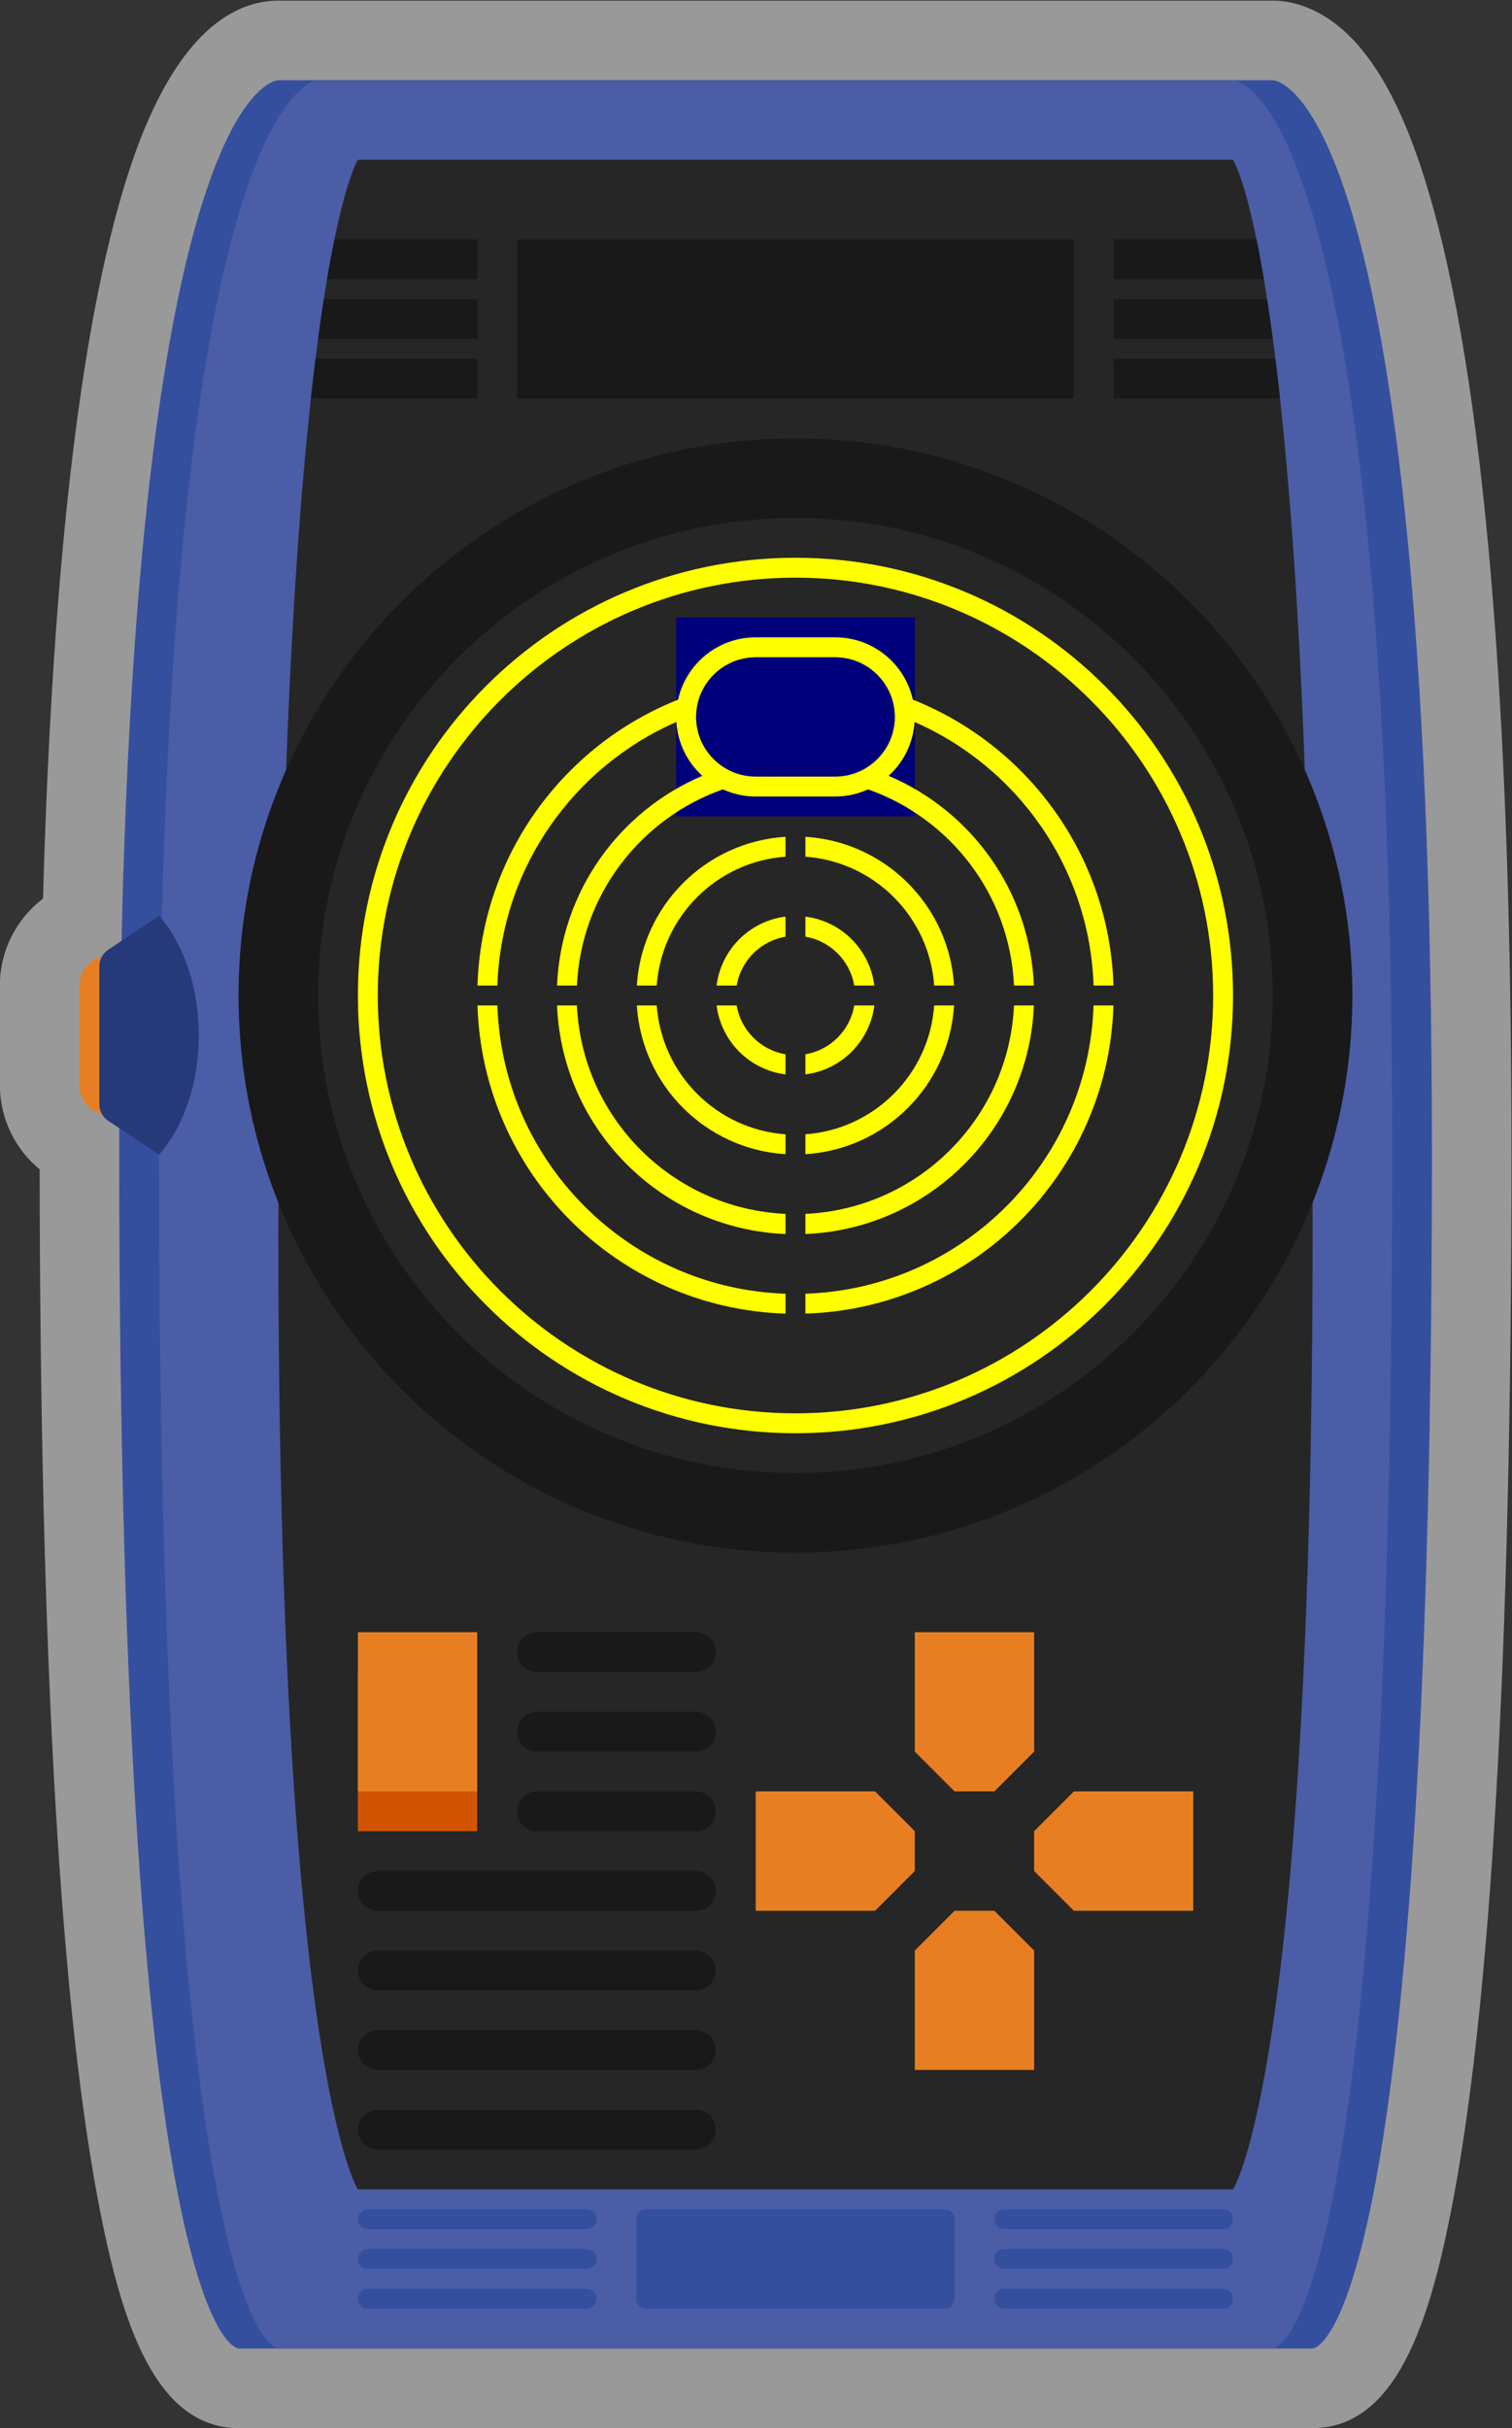 <?xml version="1.0" encoding="UTF-8" standalone="no"?>
<svg
   xmlns:dc="http://purl.org/dc/elements/1.1/"
   xmlns:cc="http://creativecommons.org/ns#"
   xmlns:rdf="http://www.w3.org/1999/02/22-rdf-syntax-ns#"
   xmlns:svg="http://www.w3.org/2000/svg"
   xmlns="http://www.w3.org/2000/svg"
   viewBox="0 0 202.667 325.333"
   height="325.333"
   width="202.667"
   xml:space="preserve"
   id="svg2"
   version="1.1"><rect x="0" y="0" width="202.667" height="325.333" fill="#333333" stroke="none"/><defs
     id="defs6"><clipPath
       id="clipPath18"
       clipPathUnits="userSpaceOnUse"><path
         id="path16"
         d="M 0,256 H 256 V 0 H 0 Z" /></clipPath><clipPath
       id="clipPath26"
       clipPathUnits="userSpaceOnUse"><path
         id="path24"
         d="M 52,252 H 204 V 8 H 52 Z" /></clipPath></defs><g
     transform="matrix(1.333,0,0,-1.333,-69.333,336)"
     id="g10"><g
       id="g12"><g
         clip-path="url(#clipPath18)"
         id="g14"><g
           id="g20"><g
             id="g22" /><g
             id="g34"><g
               style="opacity:0.5"
               id="g32"
               clip-path="url(#clipPath26)"><g
                 id="g30"
                 transform="translate(195.67,232.773)"><path
                   id="path28"
                   style="fill:#ffffff;fill-opacity:1;fill-rule:nonzero;stroke:none"
                   d="m 0,0 c -2.022,6.828 -4.375,11.687 -7.19,14.855 -3.382,3.805 -6.765,4.373 -8.48,4.373 h -4 -40 -4 -4 -44 -4 c -4.19,-0.006 -10.134,-2.827 -14.714,-16.235 -4.976,-14.563 -7.983,-39.454 -8.946,-74.019 -2.671,-2.033 -4.34,-5.234 -4.34,-8.746 v -10 c 0,-3.362 1.528,-6.438 4.001,-8.477 0.04,-49.517 2.11,-84.871 6.154,-105.093 2.12,-10.596 5.422,-21.43 13.845,-21.43 h 4 48 4 4 44 4 c 8.423,0 11.726,10.834 13.845,21.43 4.084,20.423 6.155,56.278 6.155,106.57 C 8.33,-51.213 5.527,-18.654 0,0" /></g></g></g></g><g
           transform="translate(180,244)"
           id="g36"><path
             id="path38"
             style="fill:#354f9f;fill-opacity:1;fill-rule:nonzero;stroke:none"
             d="m 0,0 h -48 -4 -48 c 0,0 -16,0 -16,-108 0,-120 12,-120 12,-120 h 52 4 52 c 0,0 12,0 12,120 C 16,0 0,0 0,0" /></g><g
           transform="translate(176,244)"
           id="g40"><path
             id="path42"
             style="fill:#4b5da7;fill-opacity:1;fill-rule:nonzero;stroke:none"
             d="m 0,0 h -40 -4 -48 c 0,0 -16,0 -16,-108 0,-120 12,-120 12,-120 h 52 4 44 c 0,0 12,0 12,120 C 16,0 0,0 0,0" /></g><g
           transform="translate(176,236)"
           id="g44"><path
             id="path46"
             style="fill:#262626;fill-opacity:1;fill-rule:nonzero;stroke:none"
             d="m 0,0 h -88 c 0,0 -8,-12 -8,-108 0,-84 8,-96 8,-96 H 0 c 0,0 8,12 8,96 C 8,-12 0,0 0,0" /></g><g
           transform="translate(64,140)"
           id="g48"><path
             id="path50"
             style="fill:#e77f22;fill-opacity:1;fill-rule:nonzero;stroke:none"
             d="m 0,0 h -1 c -1.657,0 -3,1.343 -3,3 v 10 c 0,1.657 1.343,3 3,3 h 1 z" /></g><g
           transform="translate(68,160)"
           id="g52"><path
             id="path54"
             style="fill:#263979;fill-opacity:1;fill-rule:nonzero;stroke:none"
             d="M 0,0 C 0,0 4,-4 4,-12 4,-20 0,-24 0,-24 l -5.109,3.406 C -5.666,-20.223 -6,-19.598 -6,-18.93 v 13.86 c 0,0.668 0.334,1.293 0.891,1.664 z" /></g><path
           id="path56"
           style="fill:#d35400;fill-opacity:1;fill-rule:nonzero;stroke:none"
           d="M 100,68 H 88 v 16 h 12 z" /><path
           id="path58"
           style="fill:#e77f22;fill-opacity:1;fill-rule:nonzero;stroke:none"
           d="M 100,72 H 88 v 16 h 12 z" /><g
           transform="translate(144,88)"
           id="g60"><path
             id="path62"
             style="fill:#e77f22;fill-opacity:1;fill-rule:nonzero;stroke:none"
             d="m 0,0 v -12 l 4,-4 h 4 l 4,4 V 0 Z" /></g><g
           transform="translate(156,44)"
           id="g64"><path
             id="path66"
             style="fill:#e77f22;fill-opacity:1;fill-rule:nonzero;stroke:none"
             d="m 0,0 v 12 l -4,4 h -4 l -4,-4 V 0 Z" /></g><g
           transform="translate(128,60)"
           id="g68"><path
             id="path70"
             style="fill:#e77f22;fill-opacity:1;fill-rule:nonzero;stroke:none"
             d="m 0,0 h 12 l 4,4 v 4 l -4,4 H 0 Z" /></g><g
           transform="translate(172,72)"
           id="g72"><path
             id="path74"
             style="fill:#e77f22;fill-opacity:1;fill-rule:nonzero;stroke:none"
             d="m 0,0 h -12 l -4,-4 v -4 l 4,-4 H 0 Z" /></g><g
           transform="translate(122,84)"
           id="g76"><path
             id="path78"
             style="fill:#191919;fill-opacity:1;fill-rule:nonzero;stroke:none"
             d="m 0,0 h -16 c -1.1,0 -2,0.9 -2,2 0,1.1 0.9,2 2,2 H 0 C 1.1,4 2,3.1 2,2 2,0.9 1.1,0 0,0" /></g><g
           transform="translate(122,76)"
           id="g80"><path
             id="path82"
             style="fill:#191919;fill-opacity:1;fill-rule:nonzero;stroke:none"
             d="m 0,0 h -16 c -1.1,0 -2,0.9 -2,2 0,1.1 0.9,2 2,2 H 0 C 1.1,4 2,3.1 2,2 2,0.9 1.1,0 0,0" /></g><g
           transform="translate(122,68)"
           id="g84"><path
             id="path86"
             style="fill:#191919;fill-opacity:1;fill-rule:nonzero;stroke:none"
             d="m 0,0 h -16 c -1.1,0 -2,0.9 -2,2 0,1.1 0.9,2 2,2 H 0 C 1.1,4 2,3.1 2,2 2,0.9 1.1,0 0,0" /></g><g
           transform="translate(122,60)"
           id="g88"><path
             id="path90"
             style="fill:#191919;fill-opacity:1;fill-rule:nonzero;stroke:none"
             d="m 0,0 h -32 c -1.1,0 -2,0.9 -2,2 0,1.1 0.9,2 2,2 H 0 C 1.1,4 2,3.1 2,2 2,0.9 1.1,0 0,0" /></g><g
           transform="translate(122,52)"
           id="g92"><path
             id="path94"
             style="fill:#191919;fill-opacity:1;fill-rule:nonzero;stroke:none"
             d="m 0,0 h -32 c -1.1,0 -2,0.9 -2,2 0,1.1 0.9,2 2,2 H 0 C 1.1,4 2,3.1 2,2 2,0.9 1.1,0 0,0" /></g><g
           transform="translate(122,44)"
           id="g96"><path
             id="path98"
             style="fill:#191919;fill-opacity:1;fill-rule:nonzero;stroke:none"
             d="m 0,0 h -32 c -1.1,0 -2,0.9 -2,2 0,1.1 0.9,2 2,2 H 0 C 1.1,4 2,3.1 2,2 2,0.9 1.1,0 0,0" /></g><g
           transform="translate(122,36)"
           id="g100"><path
             id="path102"
             style="fill:#191919;fill-opacity:1;fill-rule:nonzero;stroke:none"
             d="m 0,0 h -32 c -1.1,0 -2,0.9 -2,2 0,1.1 0.9,2 2,2 H 0 C 1.1,4 2,3.1 2,2 2,0.9 1.1,0 0,0" /></g><path
           id="path104"
           style="fill:#191919;fill-opacity:1;fill-rule:nonzero;stroke:none"
           d="m 160,212 h -56 v 16 h 56 z" /><g
           transform="translate(164,228)"
           id="g106"><path
             id="path108"
             style="fill:#191919;fill-opacity:1;fill-rule:nonzero;stroke:none"
             d="m 0,0 v -4 h 15.102 c -0.255,1.505 -0.504,2.834 -0.744,4 z" /></g><g
           transform="translate(180.257,216)"
           id="g110"><path
             id="path112"
             style="fill:#191919;fill-opacity:1;fill-rule:nonzero;stroke:none"
             d="M 0,0 H -16.257 V -4 H 0.467 C 0.312,-2.586 0.156,-1.257 0,0" /></g><g
           transform="translate(100,212)"
           id="g114"><path
             id="path116"
             style="fill:#191919;fill-opacity:1;fill-rule:nonzero;stroke:none"
             d="M 0,0 V 4 H -16.256 C -16.413,2.743 -16.569,1.414 -16.723,0 Z" /></g><g
           transform="translate(100,222)"
           id="g118"><path
             id="path120"
             style="fill:#191919;fill-opacity:1;fill-rule:nonzero;stroke:none"
             d="M 0,0 H -15.425 C -15.615,-1.229 -15.808,-2.558 -16,-4 H 0 Z" /></g><g
           transform="translate(164,218)"
           id="g122"><path
             id="path124"
             style="fill:#191919;fill-opacity:1;fill-rule:nonzero;stroke:none"
             d="M 0,0 H 16 C 15.808,1.442 15.615,2.771 15.425,4 H 0 Z" /></g><g
           transform="translate(100,228)"
           id="g126"><path
             id="path128"
             style="fill:#191919;fill-opacity:1;fill-rule:nonzero;stroke:none"
             d="m 0,0 h -14.359 c -0.239,-1.166 -0.488,-2.495 -0.742,-4 H 0 Z" /></g><g
           transform="translate(188,152)"
           id="g130"><path
             id="path132"
             style="fill:#191919;fill-opacity:1;fill-rule:nonzero;stroke:none"
             d="m 0,0 c 0,-30.928 -25.072,-56 -56,-56 -30.928,0 -56,25.072 -56,56 0,30.928 25.072,56 56,56 C -25.072,56 0,30.928 0,0" /></g><g
           transform="translate(180,152)"
           id="g134"><path
             id="path136"
             style="fill:#262626;fill-opacity:1;fill-rule:nonzero;stroke:none"
             d="m 0,0 c 0,-26.51 -21.49,-48 -48,-48 -26.51,0 -48,21.49 -48,48 0,26.51 21.49,48 48,48 C -21.49,48 0,26.51 0,0" /></g><g
           transform="translate(132,196)"
           id="g138"><path
             id="path140"
             style="fill:#ffff00;fill-opacity:1;fill-rule:nonzero;stroke:none"
             d="m 0,0 c -24.301,0 -44,-19.699 -44,-44 0,-24.3 19.699,-44 44,-44 24.301,0 44,19.7 44,44 C 44,-19.699 24.301,0 0,0 m 0,-2 c 23.159,0 42,-18.841 42,-42 0,-23.159 -18.841,-42 -42,-42 -23.159,0 -42,18.841 -42,42 0,23.159 18.841,42 42,42" /></g><path
           id="path142"
           style="fill:#00007b;fill-opacity:1;fill-rule:nonzero;stroke:none"
           d="m 144,170 h -24 v 20 h 24 z" /><g
           transform="translate(133,144.07)"
           id="g144"><path
             id="path146"
             style="fill:#ffff00;fill-opacity:1;fill-rule:nonzero;stroke:none"
             d="M 0,0 C 3.616,0.452 6.479,3.313 6.931,6.93 H 4.91 C 4.486,4.423 2.506,2.445 0,2.021 Z" /></g><g
           transform="translate(133,136.049)"
           id="g148"><path
             id="path150"
             style="fill:#ffff00;fill-opacity:1;fill-rule:nonzero;stroke:none"
             d="m 0,0 c 8.035,0.498 14.451,6.915 14.949,14.951 h -2 C 12.457,8.03 6.92,2.492 0,2 Z" /></g><g
           transform="translate(145.949,153)"
           id="g152"><path
             id="path154"
             style="fill:#ffff00;fill-opacity:1;fill-rule:nonzero;stroke:none"
             d="M 0,0 H 2 C 1.502,8.036 -4.914,14.453 -12.949,14.951 V 12.952 C -6.029,12.459 -0.492,6.921 0,0" /></g><g
           transform="translate(133,128.024)"
           id="g156"><path
             id="path158"
             style="fill:#ffff00;fill-opacity:1;fill-rule:nonzero;stroke:none"
             d="m 0,0 c 12.458,0.512 22.463,10.517 22.975,22.976 h -2 C 20.465,11.641 11.334,2.538 0,2.025 Z" /></g><g
           transform="translate(122.014,180.274)"
           id="g160"><path
             id="path162"
             style="fill:#ffff00;fill-opacity:1;fill-rule:nonzero;stroke:none"
             d="m 0,0 v 0 c 0.038,0.82 0.239,1.597 0.575,2.3 0,0 0,0 0,0 0.241,0.504 0.549,0.97 0.914,1.384 l 0.009,0.01 C 1.68,3.899 1.874,4.093 2.082,4.272 h 0.001 c 0.205,0.177 0.422,0.34 0.65,0.488 0.017,0.011 0.036,0.021 0.053,0.032 0.2,0.127 0.408,0.241 0.624,0.344 0.039,0.019 0.078,0.039 0.117,0.057 0.235,0.105 0.475,0.199 0.724,0.274 0.028,0.009 0.057,0.014 0.085,0.022 0.217,0.063 0.44,0.111 0.666,0.149 0.066,0.01 0.132,0.021 0.199,0.03 0.257,0.034 0.518,0.058 0.785,0.058 h 8 c 0.267,0 0.529,-0.024 0.786,-0.058 0.067,-0.009 0.132,-0.02 0.199,-0.03 0.226,-0.038 0.449,-0.086 0.666,-0.149 0.028,-0.008 0.056,-0.013 0.085,-0.022 0.249,-0.075 0.489,-0.169 0.723,-0.274 0.04,-0.018 0.078,-0.038 0.118,-0.057 0.215,-0.103 0.423,-0.217 0.624,-0.344 0.017,-0.011 0.036,-0.021 0.053,-0.032 0.228,-0.148 0.445,-0.311 0.65,-0.488 10e-4,0 10e-4,0 10e-4,0 0.208,-0.179 0.402,-0.373 0.584,-0.578 l 0.008,-0.01 C 18.849,3.27 19.156,2.804 19.397,2.3 v 0 c 0.336,-0.703 0.539,-1.48 0.576,-2.3 0.004,-0.092 0.013,-0.182 0.013,-0.274 0,-0.246 -0.019,-0.486 -0.048,-0.724 C 19.93,-1.066 19.918,-1.133 19.907,-1.201 19.88,-1.376 19.846,-1.55 19.803,-1.72 19.787,-1.784 19.771,-1.848 19.754,-1.911 19.693,-2.125 19.623,-2.334 19.54,-2.538 19.536,-2.546 19.534,-2.555 19.53,-2.563 19.436,-2.791 19.326,-3.01 19.206,-3.223 19.195,-3.241 19.184,-3.258 19.174,-3.276 19.062,-3.469 18.937,-3.655 18.806,-3.833 18.79,-3.854 18.774,-3.876 18.758,-3.896 17.661,-5.338 15.934,-6.274 13.986,-6.274 h -3 -2 -3 c -1.946,0 -3.675,0.936 -4.772,2.378 -0.016,0.02 -0.031,0.042 -0.047,0.063 -0.132,0.178 -0.255,0.364 -0.368,0.557 -0.01,0.018 -0.022,0.035 -0.032,0.053 -0.121,0.213 -0.23,0.432 -0.325,0.66 -0.003,0.008 -0.005,0.017 -0.009,0.025 -0.083,0.204 -0.153,0.413 -0.214,0.627 -0.018,0.063 -0.033,0.127 -0.049,0.191 -0.043,0.17 -0.077,0.344 -0.105,0.519 -0.01,0.068 -0.023,0.135 -0.031,0.203 -0.029,0.238 -0.048,0.478 -0.048,0.724 0,0.092 0.01,0.182 0.014,0.274 m -1.988,-0.78 c 0.134,-2.145 1.111,-4.056 2.606,-5.414 -8.304,-3.527 -14.217,-11.584 -14.606,-21.08 h 2 c 0.411,9.133 6.424,16.81 14.673,19.718 1.007,-0.457 2.123,-0.718 3.301,-0.718 h 8 c 1.179,0 2.294,0.261 3.302,0.718 8.249,-2.908 14.262,-10.585 14.673,-19.718 h 2 c -0.39,9.496 -6.303,17.553 -14.607,21.08 1.496,1.358 2.472,3.269 2.607,5.414 10.306,-4.506 17.609,-14.637 18,-26.494 h 2 C 41.559,-14.206 33.323,-3.12 21.792,1.461 20.999,5.044 17.808,7.726 13.986,7.726 h -8 c -3.821,0 -7.012,-2.682 -7.805,-6.265 -11.532,-4.581 -19.767,-15.667 -20.169,-28.735 h 2 c 0.391,11.857 7.694,21.988 18,26.494" /></g><g
           transform="translate(133,157.909)"
           id="g164"><path
             id="path166"
             style="fill:#ffff00;fill-opacity:1;fill-rule:nonzero;stroke:none"
             d="M 0,0 C 2.506,-0.424 4.486,-2.402 4.91,-4.909 H 6.931 C 6.479,-1.292 3.616,1.569 0,2.021 Z" /></g><g
           transform="translate(118.051,151)"
           id="g168"><path
             id="path170"
             style="fill:#ffff00;fill-opacity:1;fill-rule:nonzero;stroke:none"
             d="m 0,0 h -2 c 0.498,-8.036 6.915,-14.453 14.949,-14.951 v 1.999 C 6.029,-12.458 0.493,-6.921 0,0" /></g><g
           transform="translate(116.05,153)"
           id="g172"><path
             id="path174"
             style="fill:#ffff00;fill-opacity:1;fill-rule:nonzero;stroke:none"
             d="m 0,0 h 2 c 0.493,6.921 6.029,12.458 12.95,12.952 v 1.999 C 6.915,14.453 0.499,8.036 0,0" /></g><g
           transform="translate(102.025,151)"
           id="g176"><path
             id="path178"
             style="fill:#ffff00;fill-opacity:1;fill-rule:nonzero;stroke:none"
             d="m 0,0 h -2 c 0.519,-16.876 14.099,-30.456 30.975,-30.976 v 2 C 13.228,-28.456 0.52,-15.747 0,0" /></g><g
           transform="translate(133,122.024)"
           id="g180"><path
             id="path182"
             style="fill:#ffff00;fill-opacity:1;fill-rule:nonzero;stroke:none"
             d="m 0,0 v -2 c 16.876,0.52 30.455,14.099 30.975,30.976 h -2 C 28.455,13.229 15.747,0.52 0,0" /></g><g
           transform="translate(124.069,153)"
           id="g184"><path
             id="path186"
             style="fill:#ffff00;fill-opacity:1;fill-rule:nonzero;stroke:none"
             d="m 0,0 h 2.021 c 0.423,2.507 2.404,4.485 4.91,4.909 V 6.93 C 3.315,6.478 0.452,3.617 0,0" /></g><g
           transform="translate(110.025,151)"
           id="g188"><path
             id="path190"
             style="fill:#ffff00;fill-opacity:1;fill-rule:nonzero;stroke:none"
             d="m 0,0 h -2 c 0.511,-12.458 10.516,-22.464 22.975,-22.976 v 2.025 C 9.641,-20.437 0.51,-11.334 0,0" /></g><g
           transform="translate(126.09,151)"
           id="g192"><path
             id="path194"
             style="fill:#ffff00;fill-opacity:1;fill-rule:nonzero;stroke:none"
             d="m 0,0 h -2.021 c 0.452,-3.617 3.315,-6.478 6.931,-6.93 v 2.021 C 2.404,-4.485 0.423,-2.507 0,0" /></g><g
           transform="translate(111,28)"
           id="g196"><path
             id="path198"
             style="fill:#354f9f;fill-opacity:1;fill-rule:nonzero;stroke:none"
             d="m 0,0 h -22 c -0.552,0 -1,0.447 -1,1 0,0.553 0.448,1 1,1 H 0 C 0.552,2 1,1.553 1,1 1,0.447 0.552,0 0,0" /></g><g
           transform="translate(111,24)"
           id="g200"><path
             id="path202"
             style="fill:#354f9f;fill-opacity:1;fill-rule:nonzero;stroke:none"
             d="m 0,0 h -22 c -0.552,0 -1,0.447 -1,1 0,0.553 0.448,1 1,1 H 0 C 0.552,2 1,1.553 1,1 1,0.447 0.552,0 0,0" /></g><g
           transform="translate(111,20)"
           id="g204"><path
             id="path206"
             style="fill:#354f9f;fill-opacity:1;fill-rule:nonzero;stroke:none"
             d="m 0,0 h -22 c -0.552,0 -1,0.447 -1,1 0,0.553 0.448,1 1,1 H 0 C 0.552,2 1,1.553 1,1 1,0.447 0.552,0 0,0" /></g><g
           transform="translate(175,28)"
           id="g208"><path
             id="path210"
             style="fill:#354f9f;fill-opacity:1;fill-rule:nonzero;stroke:none"
             d="m 0,0 h -22 c -0.553,0 -1,0.447 -1,1 0,0.553 0.447,1 1,1 H 0 C 0.553,2 1,1.553 1,1 1,0.447 0.553,0 0,0" /></g><g
           transform="translate(175,24)"
           id="g212"><path
             id="path214"
             style="fill:#354f9f;fill-opacity:1;fill-rule:nonzero;stroke:none"
             d="m 0,0 h -22 c -0.553,0 -1,0.447 -1,1 0,0.553 0.447,1 1,1 H 0 C 0.553,2 1,1.553 1,1 1,0.447 0.553,0 0,0" /></g><g
           transform="translate(175,20)"
           id="g216"><path
             id="path218"
             style="fill:#354f9f;fill-opacity:1;fill-rule:nonzero;stroke:none"
             d="m 0,0 h -22 c -0.553,0 -1,0.447 -1,1 0,0.553 0.447,1 1,1 H 0 C 0.553,2 1,1.553 1,1 1,0.447 0.553,0 0,0" /></g><g
           transform="translate(147,20)"
           id="g220"><path
             id="path222"
             style="fill:#354f9f;fill-opacity:1;fill-rule:nonzero;stroke:none"
             d="m 0,0 h -30 c -0.552,0 -1,0.447 -1,1 v 8 c 0,0.553 0.448,1 1,1 H 0 C 0.553,10 1,9.553 1,9 V 1 C 1,0.447 0.553,0 0,0" /></g></g></g></g></svg>